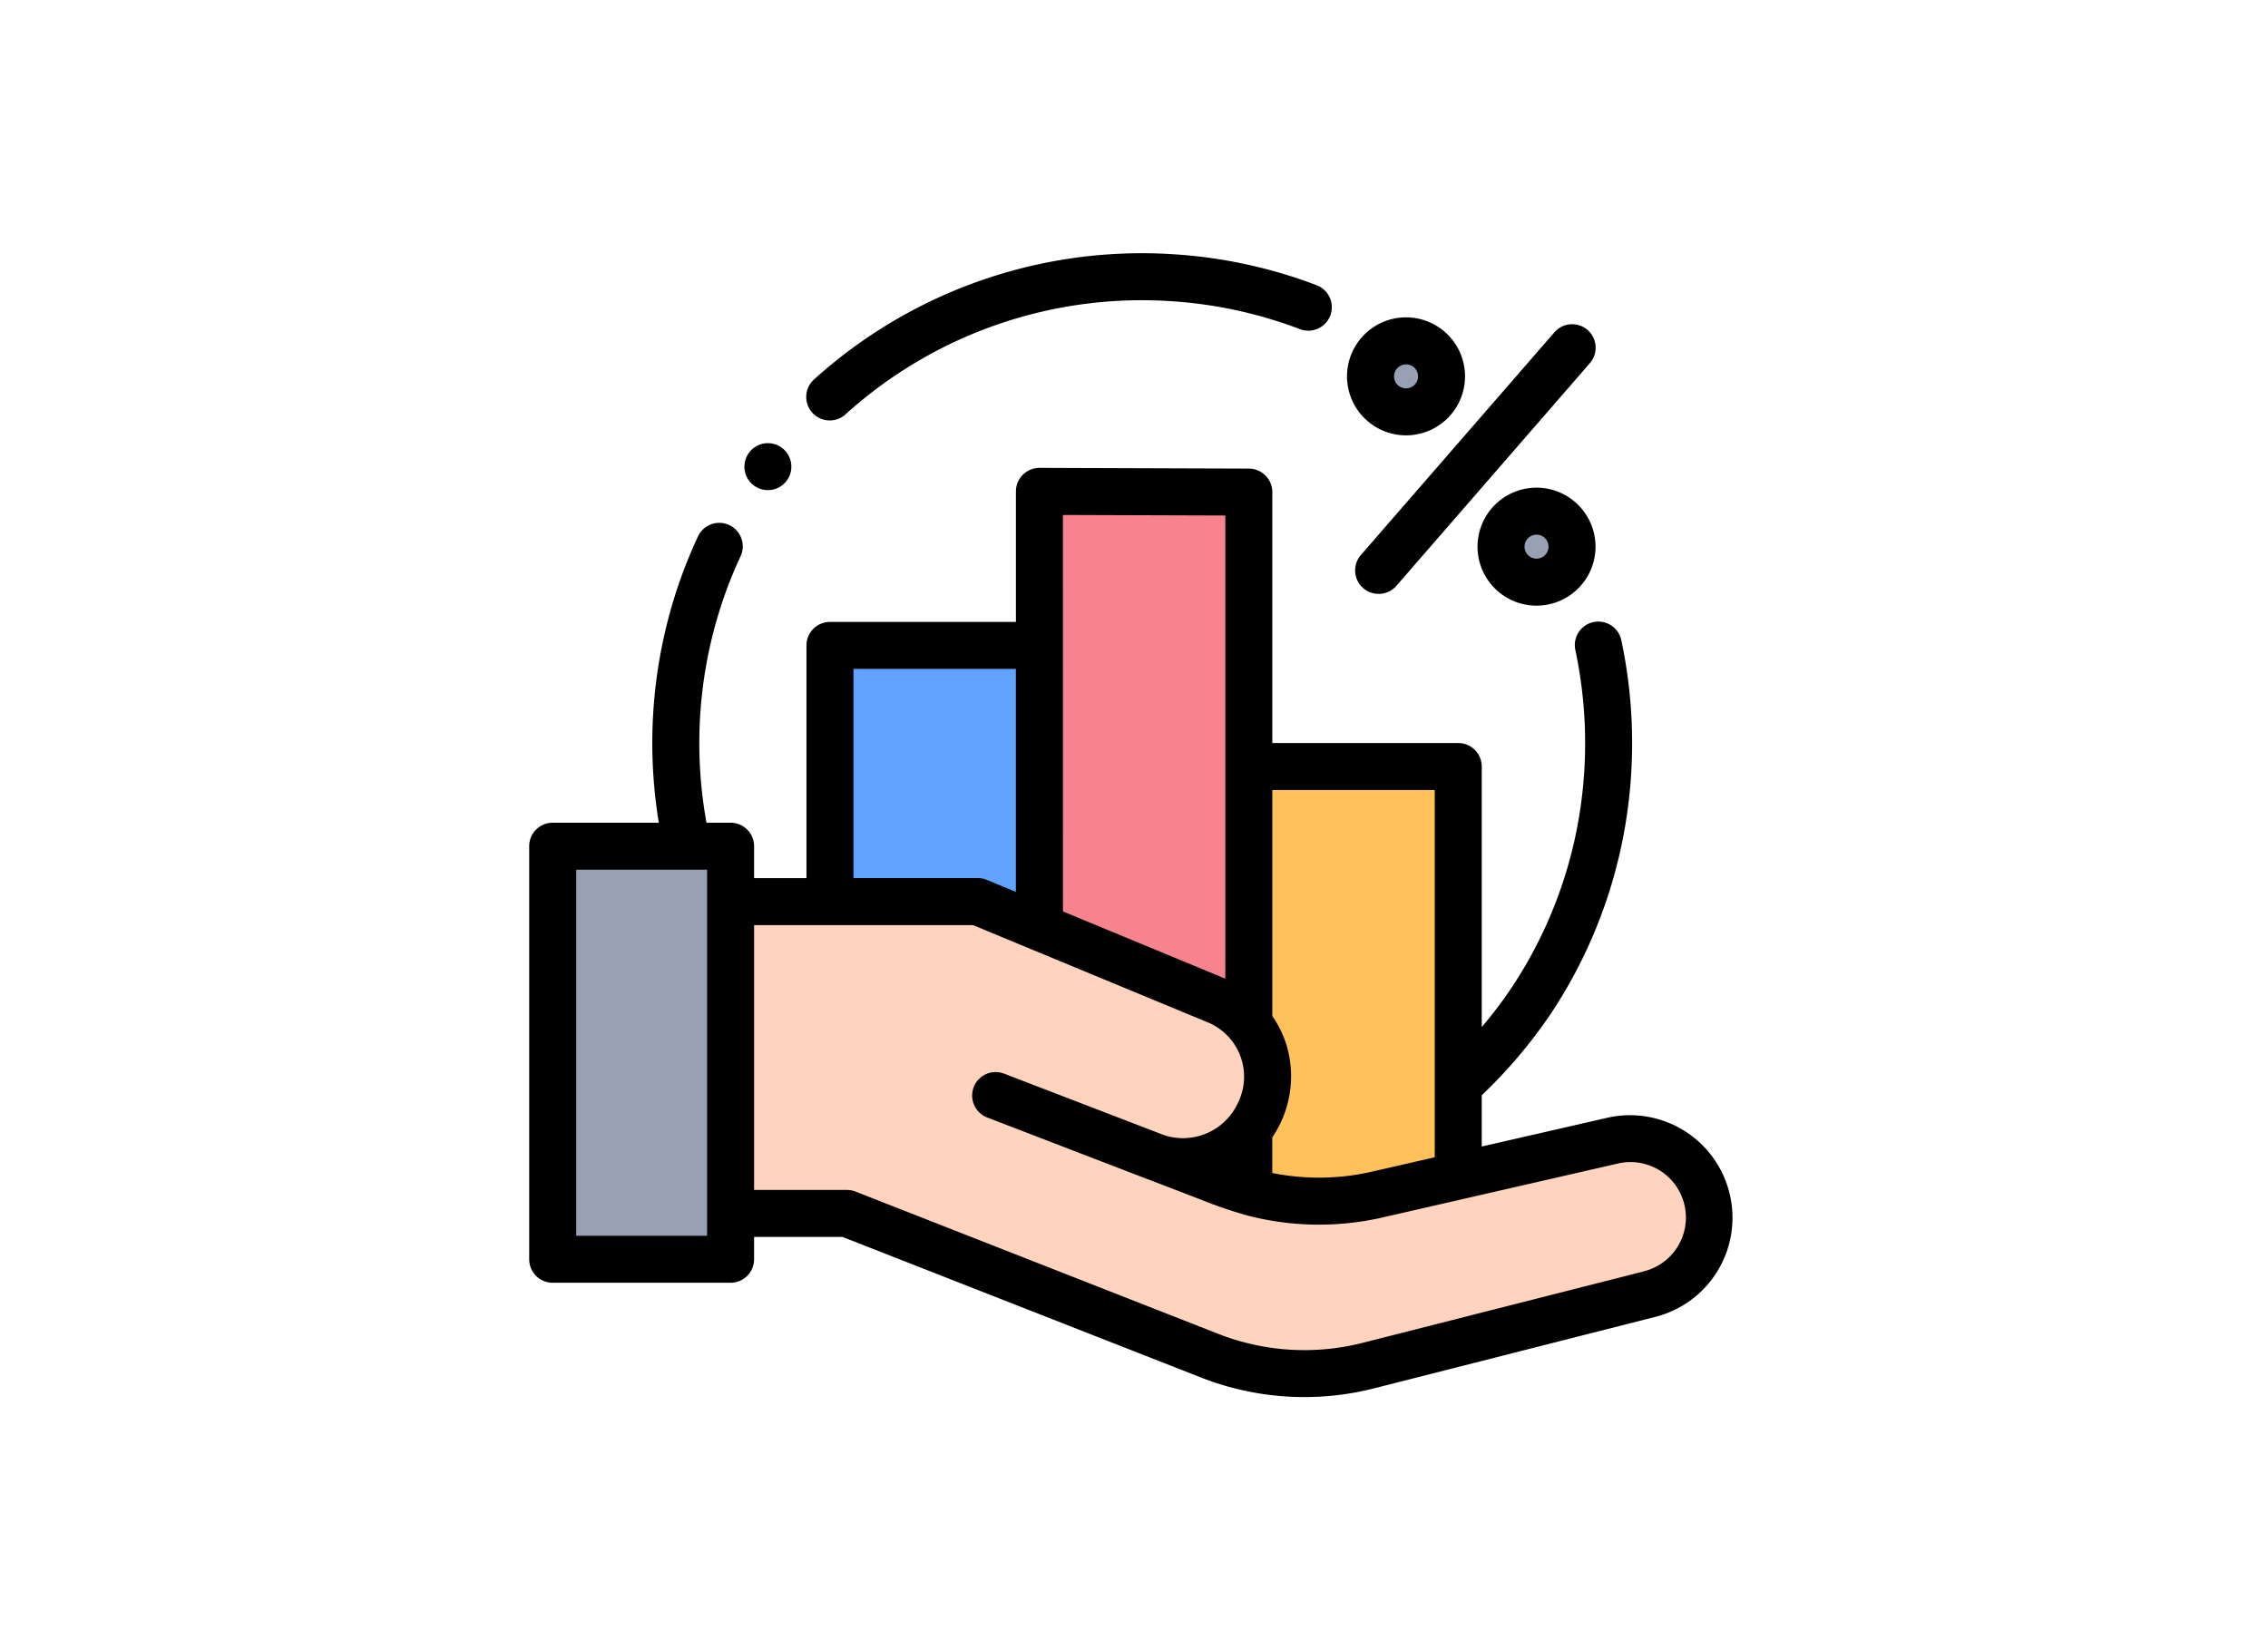 <svg xmlns="http://www.w3.org/2000/svg" width="180" height="131" viewBox="0 0 180 131"><defs><style>.a{fill:none;}.b{fill:#ffd4be;}.c{fill:#98a1b3;}.d{fill:#60a4ff;}.e{fill:#f6838d;}.f{fill:#ffc15a;}</style></defs><g transform="translate(-549 -5866)"><rect class="a" width="180" height="131" transform="translate(549 5866)"/><g transform="translate(591 5886.105)"><path class="b" d="M85.7,275.9h19.614l19.017,7.872a6.482,6.482,0,0,1,3.49,8.516l-.065.152a6.67,6.67,0,0,1-8.546,3.65c-5.4-2.082-12.474-4.8-12.474-4.8l18.223,7.006a20.709,20.709,0,0,0,12.055.857l18.67-4.275a6.266,6.266,0,0,1,2.941,12.18l-22.276,5.662a20.713,20.713,0,0,1-12.665-.792L94.93,300.648H85.7Zm0,0" transform="translate(-69.711 -224.437)"/><path class="b" d="M85.7,275.9h19.614l19.017,7.872a6.482,6.482,0,0,1,3.49,8.516l-.065.152a6.67,6.67,0,0,1-8.546,3.65c-5.4-2.082-12.474-4.8-12.474-4.8l18.223,7.006a20.709,20.709,0,0,0,12.055.857l18.67-4.275a6.266,6.266,0,0,1,2.941,12.18l-22.276,5.662a20.713,20.713,0,0,1-12.665-.792L94.93,300.648H85.7Zm0,0" transform="translate(-69.711 -224.437)"/><path class="c" d="M10,252.316H24.119V285.1H10Zm0,0" transform="translate(-8.135 -205.253)"/><path class="d" d="M144.6,166.871v22.36l-4.892-2.025H127.977V166.871Zm0,0" transform="translate(-104.106 -135.746)"/><path class="e" d="M233.714,101.376V143.59a6.471,6.471,0,0,0-2.5-1.835l-14.123-5.846V101.32Zm0,0" transform="translate(-176.601 -82.422)"/><path class="f" d="M322.816,218.41v32.5l-6.434,1.473a20.71,20.71,0,0,1-10.187-.238V247.24a6.727,6.727,0,0,0,.928-1.566l.063-.152a6.478,6.478,0,0,0-.992-6.682V218.41Zm0,0" transform="translate(-249.083 -177.672)"/><path class="c" d="M419.147,112.556a2.818,2.818,0,1,1-2.818-2.818A2.817,2.817,0,0,1,419.147,112.556Zm0,0" transform="translate(-336.382 -89.269)"/><path class="c" d="M363.616,40.083a2.818,2.818,0,1,1-2.818-2.818A2.818,2.818,0,0,1,363.616,40.083Zm0,0" transform="translate(-291.209 -30.315)"/><path d="M95.327,149.178a8.13,8.13,0,0,0-9.775-6.271L75.6,145.186v-4.069a39.32,39.32,0,0,0,5.553-6.58A38.575,38.575,0,0,0,86.6,121.695a39.348,39.348,0,0,0,.075-16.7,1.865,1.865,0,0,0-3.648.781,35.572,35.572,0,0,1-.068,15.107,34.86,34.86,0,0,1-4.928,11.6A33.209,33.209,0,0,1,75.6,135.7V115.026a1.865,1.865,0,0,0-1.865-1.865H58.978V93.242a1.866,1.866,0,0,0-1.859-1.865L40.5,91.32h-.006a1.866,1.866,0,0,0-1.865,1.865v10.362H23.871a1.866,1.866,0,0,0-1.865,1.865v18.471H17.849V121.35a1.865,1.865,0,0,0-1.865-1.865H14.071a35.3,35.3,0,0,1,1.524-18.294c.348-.959.742-1.915,1.173-2.84a1.865,1.865,0,1,0-3.381-1.575c-.477,1.024-.914,2.082-1.3,3.143a38.977,38.977,0,0,0-1.8,19.565H1.865A1.865,1.865,0,0,0,0,121.351v32.786A1.865,1.865,0,0,0,1.865,156H15.984a1.865,1.865,0,0,0,1.865-1.865v-1.773h7.016l28.422,11.148a22.45,22.45,0,0,0,13.8.863l22.277-5.662A8.115,8.115,0,0,0,95.327,149.178ZM71.868,116.891v29.149l-4.987,1.142c-.536.122-1.078.219-1.623.3A18.935,18.935,0,0,1,59,147.295l-.026-.006v-2.828a8.638,8.638,0,0,0,1.148-7.267,8.376,8.376,0,0,0-.878-1.956q-.128-.208-.267-.407a.026.026,0,0,0,0-.006V116.89H71.868ZM42.358,95.057l12.89.043v36.763l-7.2-2.981-5.686-2.354Zm-16.622,12.22h12.89v17.7l-2.313-.957a1.863,1.863,0,0,0-.713-.142H25.736ZM14.119,152.271H3.73V123.215H14.119ZM88.451,155.1l-22.277,5.662a18.746,18.746,0,0,1-11.524-.721L25.9,148.762a1.863,1.863,0,0,0-.681-.128H17.849v-21.02H35.227l12.069,5,6.6,2.734a4.666,4.666,0,0,1,2.5,6.044,5.333,5.333,0,0,1-.747,1.311,4.808,4.808,0,0,1-4.889,1.687l-.044-.011c-.108-.027-.215-.058-.321-.093l-12.55-4.825-.156-.06a1.865,1.865,0,1,0-1.338,3.482s7.076,2.721,12.472,4.8c.109.042.216.082.325.118l4.144,1.593a34.254,34.254,0,0,0,3.8,1.294,22.63,22.63,0,0,0,10.62.133l6.434-1.473.02-.006,12.216-2.8a4.4,4.4,0,0,1,2.066,8.554Zm0,0" transform="translate(0 -74.287)"/><path d="M119.742,13.267a1.858,1.858,0,0,0,1.25-.481,35.051,35.051,0,0,1,25.9-8.98,34.985,34.985,0,0,1,10.169,2.215,1.865,1.865,0,1,0,1.328-3.486A38.706,38.706,0,0,0,147.135.083a38.784,38.784,0,0,0-28.643,9.934,1.865,1.865,0,0,0,1.25,3.25Zm0,0" transform="translate(-95.89)"/><path d="M352.087,51.178a1.867,1.867,0,0,0,2.632-.184l15.346-17.665a1.865,1.865,0,1,0-2.815-2.447L351.9,48.547A1.864,1.864,0,0,0,352.087,51.178Zm0,0" transform="translate(-285.893 -24.6)"/><path d="M408.194,99.738a4.683,4.683,0,1,0,4.683,4.683A4.688,4.688,0,0,0,408.194,99.738Zm0,5.635a.952.952,0,1,1,.952-.952A.953.953,0,0,1,408.194,105.373Zm0,0" transform="translate(-328.247 -81.135)"/><path d="M352.663,36.631a4.683,4.683,0,1,0-4.683-4.683A4.688,4.688,0,0,0,352.663,36.631Zm0-5.636a.953.953,0,1,1-.952.953A.954.954,0,0,1,352.663,31Zm0,0" transform="translate(-283.074 -22.18)"/><path d="M91.72,83.4a1.864,1.864,0,1,0,.686-2.265A1.88,1.88,0,0,0,91.72,83.4Zm0,0" transform="translate(-74.499 -65.75)"/></g></g></svg>